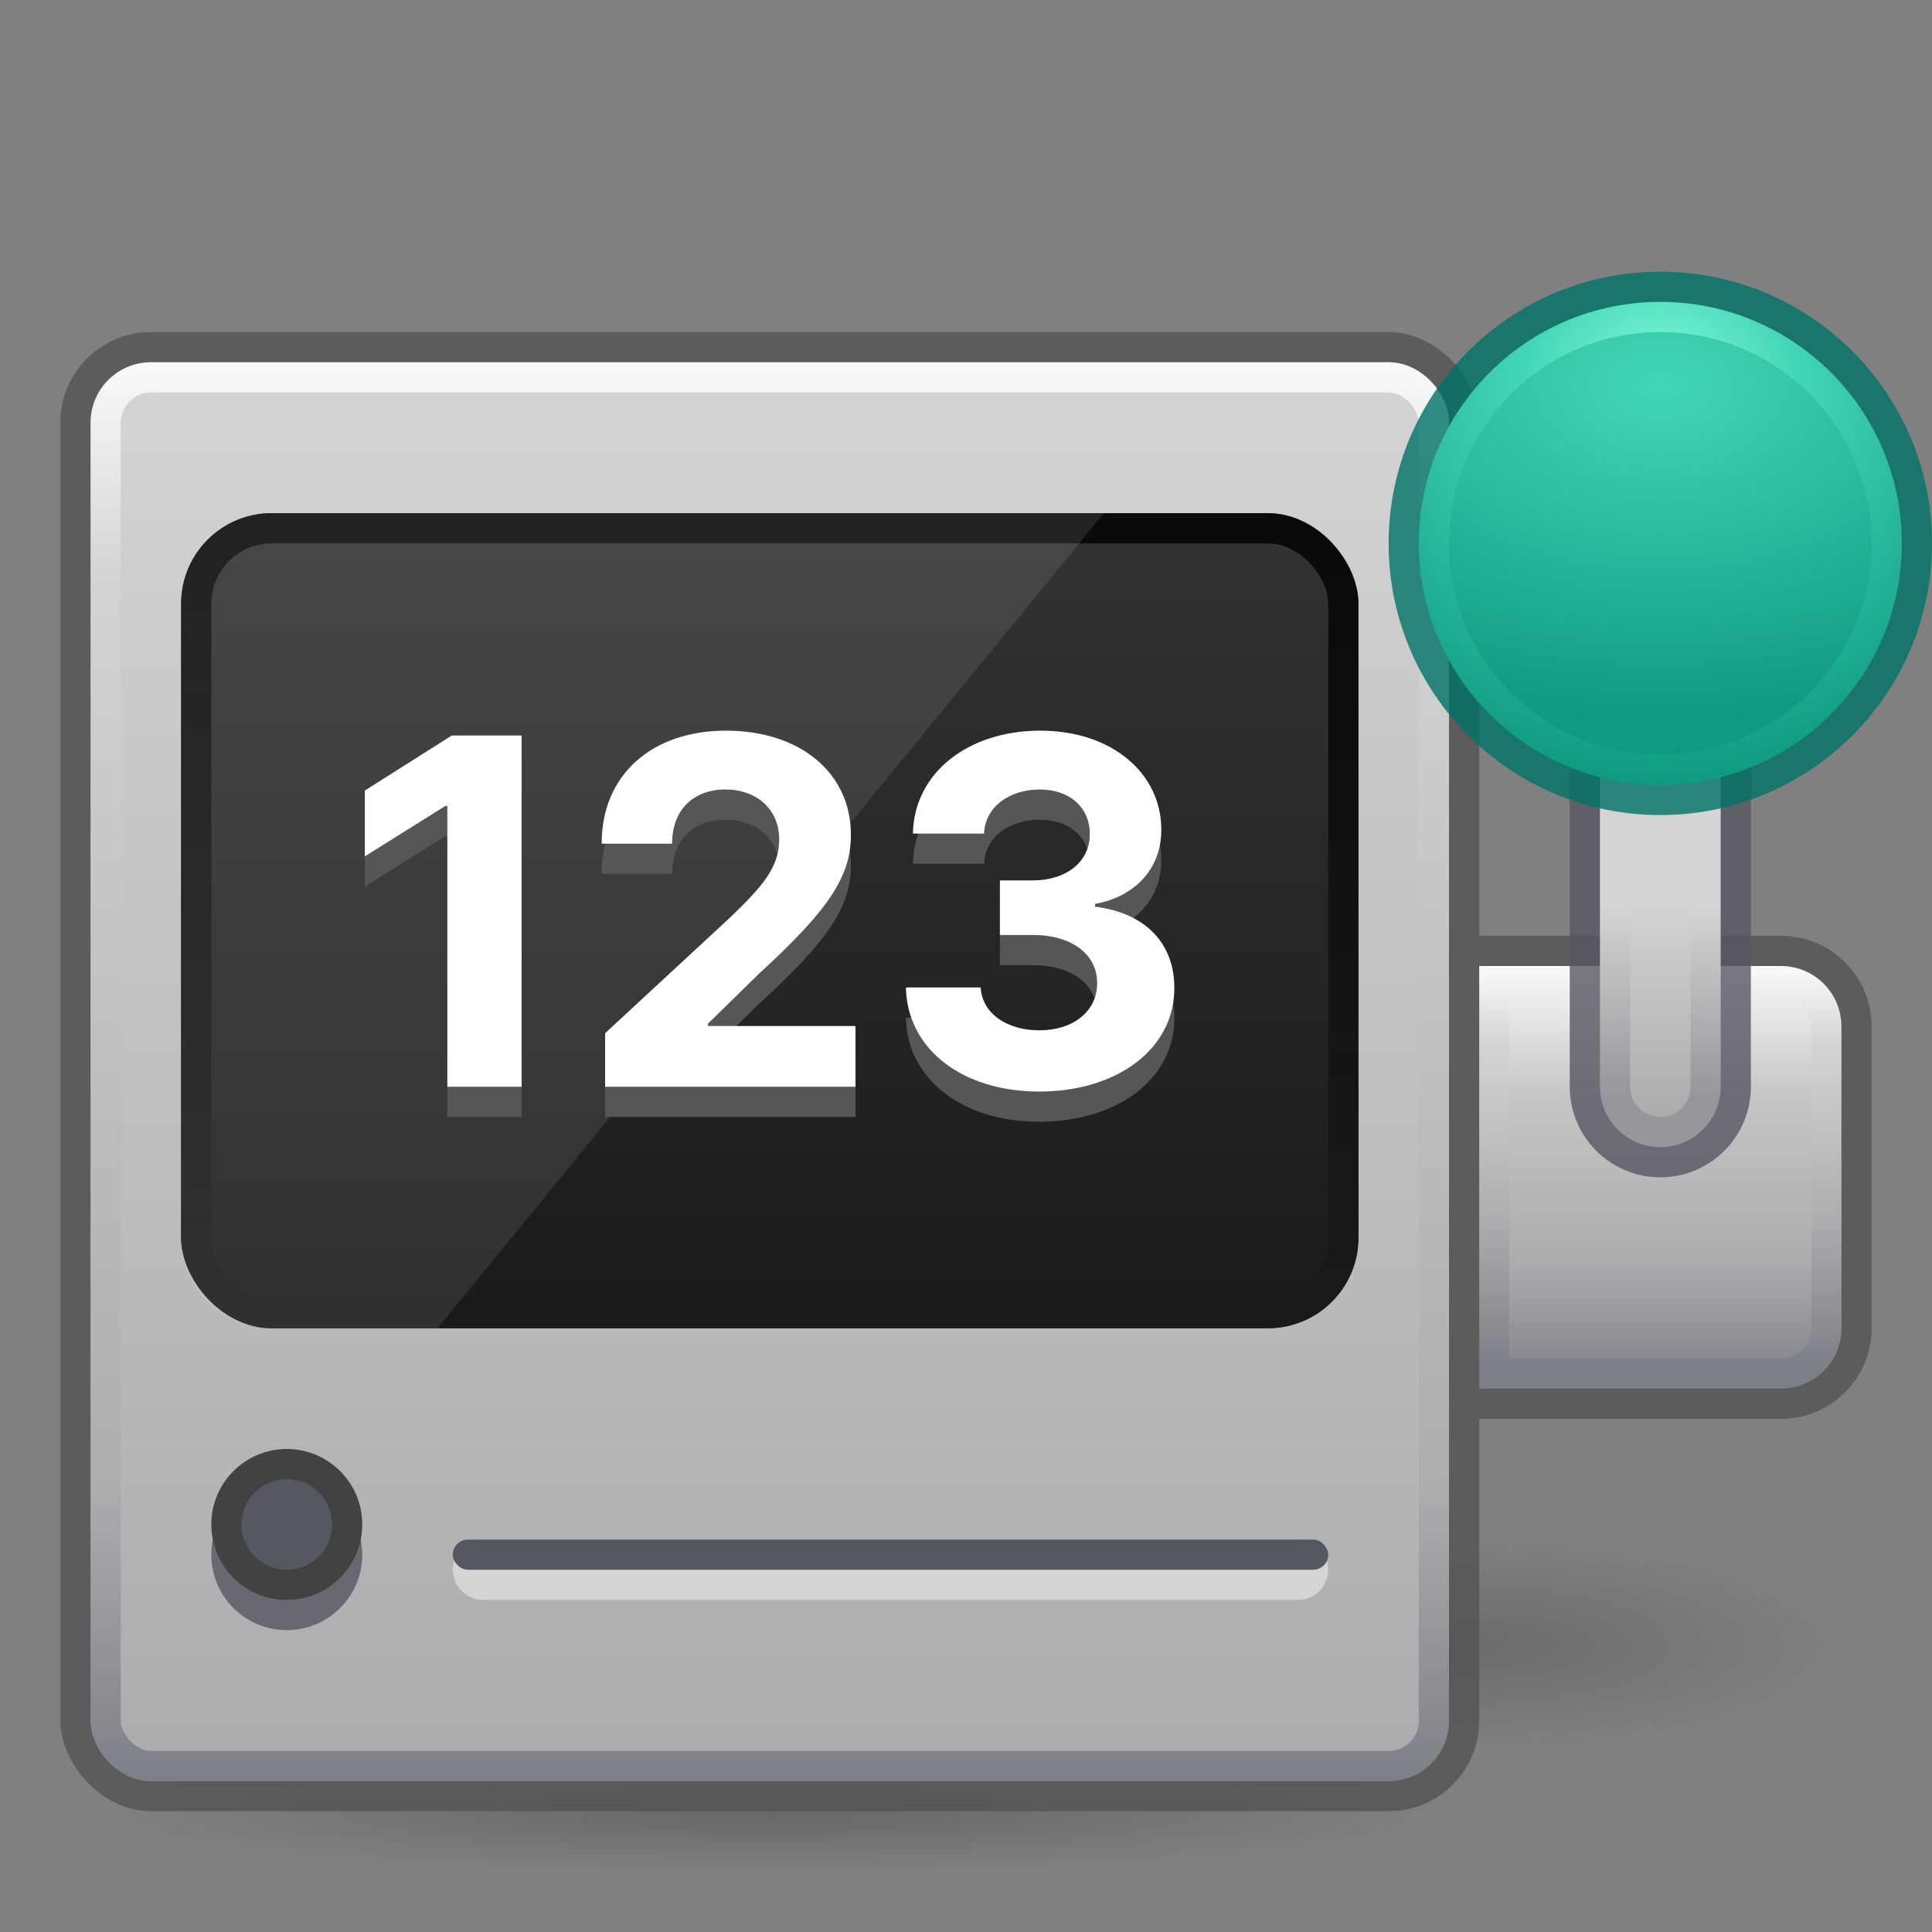 <svg width="64" height="64" viewBox="0 0 64 64" fill="none" xmlns="http://www.w3.org/2000/svg">
<rect x="0" y="0" width="64" height="64" fill="#808080" stroke="none"/>
<ellipse cx="25.5" cy="60" rx="22.5" ry="2" fill="url(#paint0_radial_1_29)" fill-opacity="0.2"/>
<ellipse cx="48.5" cy="54.5" rx="12.5" ry="3.5" fill="url(#paint1_radial_1_29)" fill-opacity="0.16"/>
<path d="M49 31H59C60.657 31 62 32.343 62 34V44C62 45.657 60.657 47 59 47H49V31Z" fill="#535353" fill-opacity="0.8"/>
<path d="M49.5 32.5H59C59.828 32.5 60.5 33.172 60.5 34V44C60.5 44.828 59.828 45.5 59 45.5H49.5V32.5Z" fill="url(#paint2_linear_1_29)" stroke="url(#paint3_linear_1_29)"/>
<rect x="2.5" y="11.5" width="46" height="48" rx="2.5" stroke="#535353" stroke-opacity="0.8"/>
<rect x="3.5" y="12.5" width="44" height="46" rx="1.5" fill="url(#paint4_linear_1_29)" stroke="url(#paint5_linear_1_29)"/>
<rect x="6" y="17" width="39" height="27" rx="3" fill="url(#paint6_linear_1_29)"/>
<rect x="6.5" y="17.5" width="38" height="26" rx="2.5" stroke="url(#paint7_linear_1_29)" stroke-opacity="0.9"/>
<path d="M6 20V41C6 42.657 7.343 44 9 44H14.491L36.568 17H9C7.343 17 6 18.343 6 20Z" fill="white" fill-opacity="0.1"/>
<path d="M52 24H58V36C58 37.657 56.657 39 55 39C53.343 39 52 37.657 52 36V24Z" fill="#555761" fill-opacity="0.8"/>
<path d="M53 23H57V36C57 37.105 56.105 38 55 38C53.895 38 53 37.105 53 36V23Z" fill="url(#paint8_radial_1_29)"/>
<path d="M54 24H56V36C56 36.552 55.552 37 55 37C54.448 37 54 36.552 54 36V24Z" fill="url(#paint9_linear_1_29)"/>
<circle cx="55" cy="18" r="9" fill="#007367" fill-opacity="0.8"/>
<circle cx="55" cy="18" r="7.5" fill="url(#paint10_radial_1_29)" stroke="url(#paint11_radial_1_29)"/>
<circle cx="9.5" cy="51.5" r="2.5" fill="#686970"/>
<circle cx="9.5" cy="50.5" r="2.5" fill="#424242"/>
<circle cx="9.5" cy="50.5" r="1.5" fill="#555761"/>
<path d="M17.279 25.364H14.967L12.086 27.188V29.369L14.751 27.699H14.819V37H17.279V25.364ZM20.045 37H28.34V34.989H23.454V34.909L25.153 33.244C27.545 31.062 28.187 29.972 28.187 28.648C28.187 26.631 26.539 25.204 24.045 25.204C21.602 25.204 19.925 26.665 19.931 28.949H22.266C22.261 27.835 22.965 27.153 24.028 27.153C25.05 27.153 25.812 27.79 25.812 28.812C25.812 29.739 25.244 30.375 24.187 31.392L20.045 35.227V37ZM34.424 37.159C37.038 37.159 38.907 35.722 38.901 33.733C38.907 32.284 37.986 31.25 36.276 31.034V30.943C37.577 30.71 38.475 29.79 38.469 28.483C38.475 26.648 36.867 25.204 34.458 25.204C32.072 25.204 30.276 26.602 30.242 28.614H32.6C32.629 27.727 33.441 27.153 34.447 27.153C35.441 27.153 36.106 27.756 36.1 28.631C36.106 29.546 35.327 30.165 34.208 30.165H33.123V31.972H34.208C35.526 31.972 36.35 32.631 36.344 33.568C36.35 34.494 35.555 35.131 34.43 35.131C33.344 35.131 32.532 34.562 32.486 33.71H30.009C30.049 35.744 31.867 37.159 34.424 37.159Z" fill="#565656"/>
<path d="M17.279 24.364H14.967L12.086 26.188V28.369L14.751 26.699H14.819V36H17.279V24.364ZM20.045 36H28.34V33.989H23.454V33.909L25.153 32.244C27.545 30.062 28.187 28.972 28.187 27.648C28.187 25.631 26.539 24.204 24.045 24.204C21.602 24.204 19.925 25.665 19.931 27.949H22.266C22.261 26.835 22.965 26.153 24.028 26.153C25.05 26.153 25.812 26.79 25.812 27.812C25.812 28.739 25.244 29.375 24.187 30.392L20.045 34.227V36ZM34.424 36.159C37.038 36.159 38.907 34.722 38.901 32.733C38.907 31.284 37.986 30.25 36.276 30.034V29.943C37.577 29.71 38.475 28.79 38.469 27.483C38.475 25.648 36.867 24.204 34.458 24.204C32.072 24.204 30.276 25.602 30.242 27.614H32.6C32.629 26.727 33.441 26.153 34.447 26.153C35.441 26.153 36.106 26.756 36.1 27.631C36.106 28.546 35.327 29.165 34.208 29.165H33.123V30.972H34.208C35.526 30.972 36.35 31.631 36.344 32.568C36.35 33.494 35.555 34.131 34.43 34.131C33.344 34.131 32.532 33.562 32.486 32.71H30.009C30.049 34.744 31.867 36.159 34.424 36.159Z" fill="white"/>
<path d="M15 52C15 51.448 15.448 51 16 51H43C43.552 51 44 51.448 44 52C44 52.552 43.552 53 43 53H16C15.448 53 15 52.552 15 52Z" fill="#D4D4D4"/>
<rect x="15" y="51" width="29" height="1" rx="0.5" fill="#555761"/>
<defs>
<radialGradient id="paint0_radial_1_29" cx="0" cy="0" r="1" gradientUnits="userSpaceOnUse" gradientTransform="translate(25.5 60) rotate(90) scale(2 22.5)">
<stop/>
<stop offset="1" stop-opacity="0"/>
</radialGradient>
<radialGradient id="paint1_radial_1_29" cx="0" cy="0" r="1" gradientUnits="userSpaceOnUse" gradientTransform="translate(48.5 54.5) rotate(90) scale(3.5 12.5)">
<stop/>
<stop offset="1" stop-opacity="0"/>
</radialGradient>
<linearGradient id="paint2_linear_1_29" x1="55" y1="32" x2="55" y2="46" gradientUnits="userSpaceOnUse">
<stop stop-color="#FAFAFA"/>
<stop offset="0.312" stop-color="#C5C5C6"/>
<stop offset="0.703" stop-color="#ABACAE"/>
<stop offset="1" stop-color="#7E8087"/>
</linearGradient>
<linearGradient id="paint3_linear_1_29" x1="55" y1="32" x2="55" y2="46" gradientUnits="userSpaceOnUse">
<stop stop-color="#FAFAFA"/>
<stop offset="0.188" stop-color="#D4D4D4"/>
<stop offset="0.615" stop-color="#ABACAE"/>
<stop offset="0.938" stop-color="#7E8087"/>
</linearGradient>
<linearGradient id="paint4_linear_1_29" x1="25.5" y1="12" x2="25.5" y2="59" gradientUnits="userSpaceOnUse">
<stop stop-color="#D4D4D4"/>
<stop offset="1" stop-color="#ABACAE"/>
</linearGradient>
<linearGradient id="paint5_linear_1_29" x1="25.5" y1="12" x2="25.5" y2="59" gradientUnits="userSpaceOnUse">
<stop stop-color="#FAFAFA"/>
<stop offset="0.156" stop-color="#D3D3D3"/>
<stop offset="0.794" stop-color="#ACADAF"/>
<stop offset="1" stop-color="#7E8087"/>
</linearGradient>
<linearGradient id="paint6_linear_1_29" x1="25.5" y1="17" x2="25.5" y2="44" gradientUnits="userSpaceOnUse">
<stop stop-color="#333333"/>
<stop offset="1" stop-color="#1A1A1A"/>
</linearGradient>
<linearGradient id="paint7_linear_1_29" x1="25.5" y1="17" x2="25.5" y2="44" gradientUnits="userSpaceOnUse">
<stop stop-opacity="0.9"/>
<stop offset="1" stop-color="#1A1A1A" stop-opacity="0.9"/>
</linearGradient>
<radialGradient id="paint8_radial_1_29" cx="0" cy="0" r="1" gradientUnits="userSpaceOnUse" gradientTransform="translate(55 38) rotate(-90) scale(7.969 20.923)">
<stop offset="0.224" stop-color="#95979B"/>
<stop offset="1" stop-color="#D4D4D4"/>
</radialGradient>
<linearGradient id="paint9_linear_1_29" x1="55" y1="25.828" x2="55" y2="37" gradientUnits="userSpaceOnUse">
<stop offset="0.349" stop-color="#D4D4D4"/>
<stop offset="1" stop-color="#ABACAE"/>
</linearGradient>
<radialGradient id="paint10_radial_1_29" cx="0" cy="0" r="1" gradientUnits="userSpaceOnUse" gradientTransform="translate(55 12.769) rotate(90) scale(11.077 17.174)">
<stop stop-color="#43D6B5"/>
<stop offset="1" stop-color="#0E9A83"/>
</radialGradient>
<radialGradient id="paint11_radial_1_29" cx="0" cy="0" r="1" gradientUnits="userSpaceOnUse" gradientTransform="translate(55 13.077) rotate(90) scale(12.923)">
<stop stop-color="#89FFDD"/>
<stop offset="0.354" stop-color="#43D6B5"/>
<stop offset="1" stop-color="#0E9A83"/>
</radialGradient>
</defs>
</svg>
